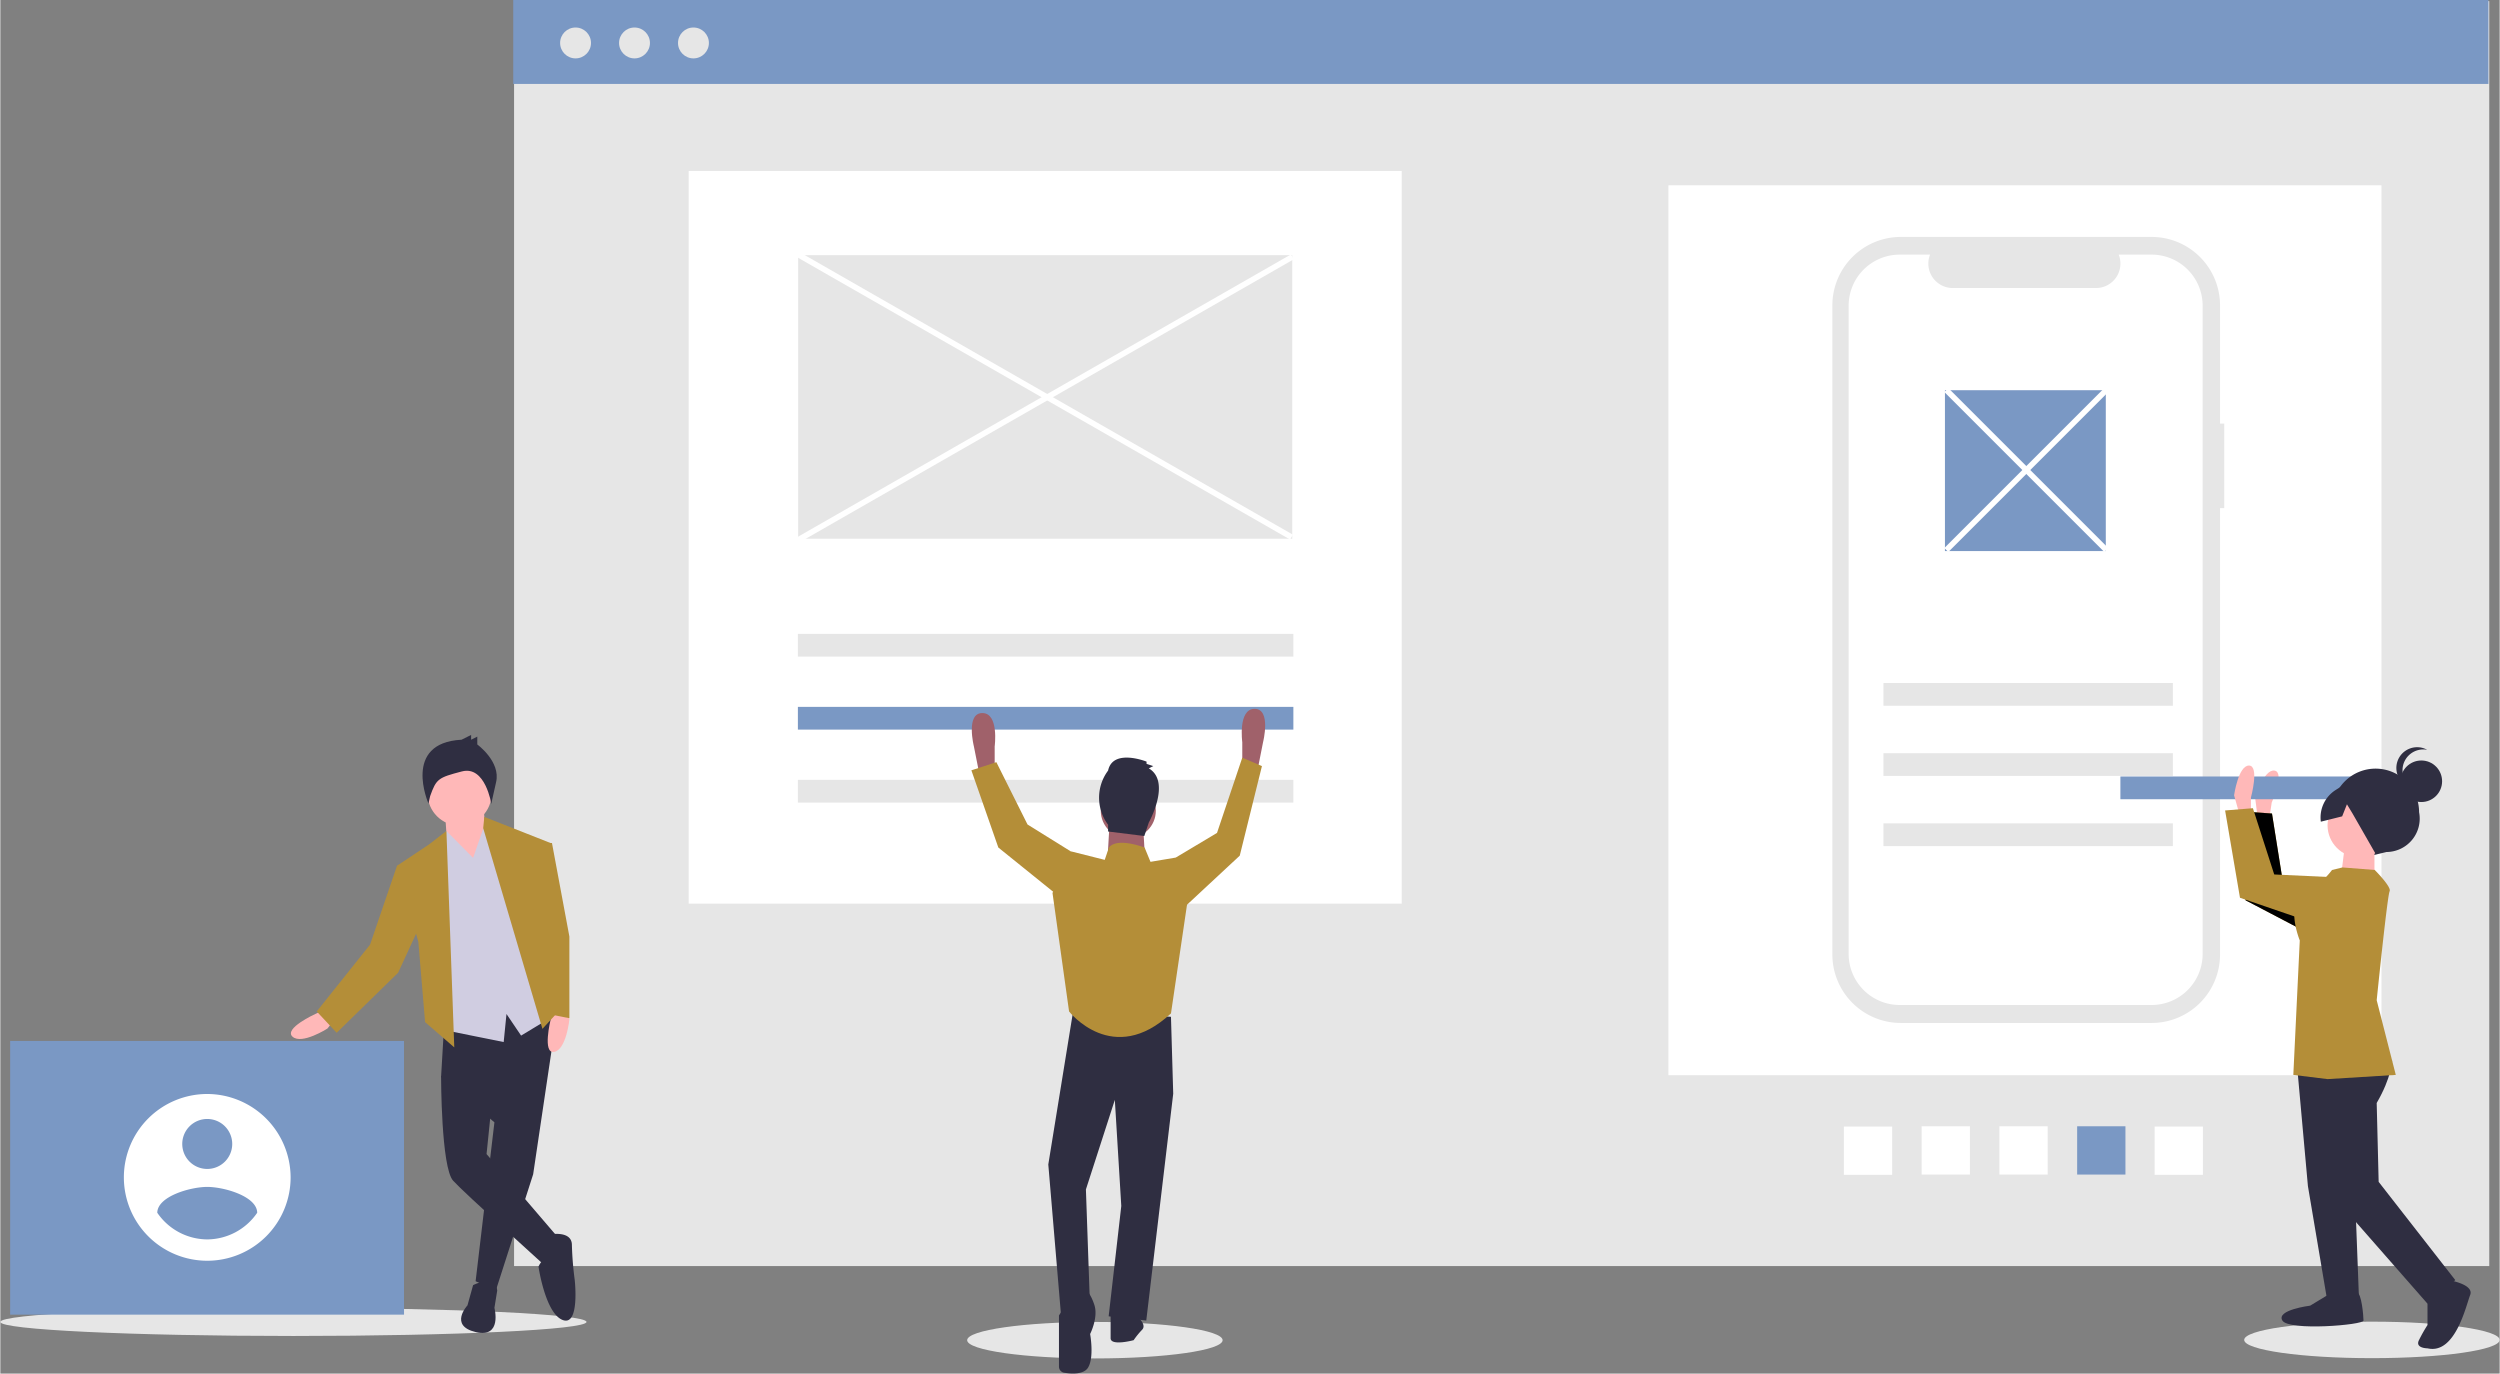 <svg xmlns="http://www.w3.org/2000/svg"
	width="890"
	height="489"
	viewBox="0 0 890.302 489.3">
	<rect x="0" y="0" width="890.302" height="489.3" fill="#808080" stroke="none"/>
	<style>
		.fill-primary {
			fill: #7a98c4;
		}

		.fill-secondary {
			fill: #b48e38;
		}
	</style>
	<rect x="183"
		y="0.4"
		width="703.6"
		height="450.6"
		fill="#e6e6e6" />
	<rect x="245.2"
		y="60.9"
		width="254"
		height="261"
		fill="#ffffff" />
	<rect x="594.2"
		y="66"
		width="254"
		height="317"
		fill="#ffffff" />
	<ellipse cx="844.8"
		cy="477.3"
		rx="45.5"
		ry="6.5"
		fill="#e6e6e6" />
	<ellipse cx="389.9"
		cy="477.4"
		rx="45.5"
		ry="6.5"
		fill="#e6e6e6" />
	<ellipse cx="104.4"
		cy="470.9"
		rx="104.4"
		ry="5"
		fill="#e6e6e6" />
	<rect x="182.7"
		width="703.6"
		height="29.9"
		class="fill-primary" />
	<circle cx="204.9"
		cy="15.3"
		r="5.5"
		fill="#e6e6e6" />
	<circle cx="225.9"
		cy="15.3"
		r="5.5"
		fill="#e6e6e6" />
	<circle cx="246.9"
		cy="15.3"
		r="5.5"
		fill="#e6e6e6" />
	<path
		d="M 947 356.3 H 945.5 V 314.2 a 24.4 24.4 0 0 0 -24.4 -24.4 H 831.8 a 24.4 24.4 0 0 0 -24.4 24.4 V 545.4 a 24.4 24.4 0 0 0 24.4 24.4 h 89.3 a 24.4 24.4 0 0 0 24.4 -24.4 V 386.4 h 1.5 Z"
		transform="translate(-154.8,-205.4)"
		fill="#e6e6e6" />
	<path
		d="M 921.1 296.1 H 909.4 a 8.7 8.7 0 0 1 -8 11.9 H 850.3 A 8.7 8.7 0 0 1 842.2 296.1 H 831.4 a 18.2 18.2 0 0 0 -18.2 18.2 v 230.9 a 18.2 18.2 0 0 0 18.2 18.2 h 89.7 a 18.2 18.2 0 0 0 18.2 -18.2 v -230.9 A 18.2 18.2 0 0 0 921.1 296.1 Z"
		transform="translate(-154.8,-205.4)"
		fill="#ffffff" />
	<rect x="284.1"
		y="225.8"
		width="176.5"
		height="8.1"
		fill="#e6e6e6" />
	<rect x="284.1"
		y="251.8"
		width="176.5"
		height="8.1"
		class="fill-primary" />
	<rect x="284.1"
		y="277.8"
		width="176.5"
		height="8.1"
		fill="#e6e6e6" />
	<rect x="670.8"
		y="243.3"
		width="103.1"
		height="8.1"
		fill="#e6e6e6" />
	<rect x="670.8"
		y="268.3"
		width="103.1"
		height="8.1"
		fill="#e6e6e6" />
	<rect x="670.8"
		y="293.3"
		width="103.1"
		height="8.1"
		fill="#e6e6e6" />
	<rect x="922.4"
		y="606.6"
		width="17.2"
		height="17.2"
		transform="translate(1391.2,-521.1) rotate(90)"
		fill="#fff" />
	<rect x="894.7"
		y="606.6"
		width="17.2"
		height="17.2"
		transform="translate(1363.6,-493.5) rotate(90)"
		class="fill-primary" />
	<rect x="867"
		y="606.6"
		width="17.2"
		height="17.2"
		transform="translate(1335.9,-465.8) rotate(90)"
		fill="#fff" />
	<rect x="839.3"
		y="606.6"
		width="17.2"
		height="17.2"
		transform="translate(1308.2,-438.1) rotate(90)"
		fill="#fff" />
	<rect x="811.7"
		y="606.6"
		width="17.2"
		height="17.2"
		transform="matrix(0,1,-1,0,1280.5,-410.4)"
		fill="#fff" />
	<rect x="692.7"
		y="139"
		width="57.3"
		height="57.3"
		class="fill-primary" />
	<path d="M 504.5 480.9 l -0.7 1.5 l -2.2 -11.1 s -3 -11.9 3 -11.9 s 4.4 11.9 4.4 11.9 v 8.2 Z"
		transform="translate(-154.8,-205.4)"
		fill="#a0616a" />
	<path d="M 601.7 479.4 l 0.7 1.5 l 2.2 -11.1 s 3 -11.9 -3 -11.9 s -4.4 11.9 -4.4 11.9 V 477.9 Z"
		transform="translate(-154.8,-205.4)"
		fill="#a0616a" />
	<polygon points="382.2,359.9 373.3,414.8 377.8,468.1 388.1,463.7 386.7,423.7 397,391.8 399.3,429.6 394.8,468.9 408.2,470.4 417.8,389.6 417,362.2 382.2,359.9"
		fill="#2f2e41" />
	<path d="M 537.1 665.8 l -5.2 8.2 V 692.2 a 2.2 2.2 0 0 0 1.9 2.2 c 2.5 0.4 7 0.7 8.5 -1.9 c 2.2 -3.7 0.7 -11.9 0.7 -11.9 s 3 -5.9 1.5 -10.4 s -3 -5.2 -3 -5.2 Z"
		transform="translate(-154.8,-205.4)"
		fill="#2f2e41" />
	<path d="M 559.3 673.2 l 1.5 2.2 s 2.2 2.2 0.7 3.7 a 29 29 0 0 0 -3 3.7 s -8.2 2.2 -8.2 -0.7 v -9.6 Z"
		transform="translate(-154.8,-205.4)"
		fill="#2f2e41" />
	<circle cx="401.8"
		cy="288.8"
		r="9.8"
		fill="#a0616a" />
	<polygon points="395.2,291.9 394.4,305.9 407.8,306.7 407,292.6 395.2,291.9"
		fill="#a0616a" />
	<path d="M 564.5 512.4 l -2.1 -5.1 s -9.8 -3.8 -12.7 0 l -1.5 4.4 l -11.9 -3 l -6.7 14.8 l 5.9 42.2 s 15.6 20 36.3 0.7 l 5.9 -40 L 573.4 510.9 Z"
		transform="translate(-154.8,-205.4)"
		class="fill-secondary" />
	<polygon points="417,308.5 418.5,305.6 433.4,296.7 442.4,269.9 449.4,272.9 441.5,304.8 420,324.8 417,308.5"
		class="fill-secondary" />
	<polygon points="383,304.8 381.5,303.4 365.9,293.7 354.8,271.5 345.9,274.4 355.5,301.9 379.3,321.1 383,304.8"
		class="fill-secondary" />
	<path d="M 563.9 479.1 l 1.6 -0.8 l -2.4 -0.8 V 476.7 s -12 -4.8 -13.7 3.2 a 16.1 16.1 0 0 0 0 19.3 v 2.4 l 12.9 1.6 l 1.6 -4.8 S 572 483.9 563.9 479.1 Z"
		transform="translate(-154.8,-205.4)"
		fill="#2f2e41" />
	<path d="M 269.9 565.2 l -2.9 1.4 s -11.4 5.2 -8.1 8.1 s 12.4 -2.9 12.4 -2.9 l 1.9 -2.4 Z"
		transform="translate(-154.8,-205.4)"
		fill="#ffb8b8" />
	<polygon points="198.6,359.1 189.8,418.3 176.5,459.7 169.3,456.4 176,399.8 157,383.6 158.4,359.8 198.6,359.1"
		fill="#2f2e41" />
	<path d="M 323.2 663.2 s 8.1 -4.3 8.6 1.9 l -1 6.2 s 2.9 10.9 -6.7 8.6 s -2.9 -9.5 -2.9 -9.5 Z"
		transform="translate(-154.8,-205.4)"
		fill="#2f2e41" />
	<path d="M 318 583.7 l -6.2 5.2 s 0 32.4 4.3 37.1 s 31.4 29 32.4 30 s 5.2 -9.5 5.2 -9.5 l -25.7 -30 l 1.9 -18.6 Z"
		transform="translate(-154.8,-205.4)"
		fill="#2f2e41" />
	<path d="M 350.8 645.1 s 7.6 -1.4 7.6 3.8 a 115.2 115.2 0 0 0 1 12.4 s 1.9 16.7 -4.3 14.3 s -8.6 -19 -8.6 -19 a 7.1 7.1 0 0 1 2.9 -3.3 C 351.3 652.3 350.8 645.1 350.8 645.1 Z"
		transform="translate(-154.8,-205.4)"
		fill="#2f2e41" />
	<polygon points="172.2,288.4 173.6,306 169.8,312.7 159.3,302.7 158.4,289.4 172.2,288.4"
		fill="#ffb8b8" />
	<circle cx="163.6"
		cy="282.7"
		r="11.4"
		fill="#ffb8b8" />
	<polygon points="168.4,305.6 173.2,291.8 181.7,301.3 197.4,361.7 185.5,368.9 180.3,361.2 179.3,371.2 156,366.5 154.1,302.7 158.9,296 168.4,305.6"
		fill="#d0cde1" />
	<polygon points="161.7,373.1 158.9,296 152.7,300.8 141.3,308.4 148.9,335.5 151.3,364.1 161.7,373.1"
		class="fill-secondary" />
	<polygon points="144.6,308.9 141.3,308.4 131.7,336.5 112.7,360.3 119.8,367.9 141.7,346.5 149.8,328.9 144.6,308.9"
		class="fill-secondary" />
	<path d="M 351.4 565.6 l -0.6 3.1 s -3 12.2 1.3 11.4 s 5.4 -11.5 5.4 -11.5 l -0.7 -3 Z"
		transform="translate(-154.8,-205.4)"
		fill="#ffb8b8" />
	<polygon points="172.4,291 196,300.3 193.1,328.9 198.8,360.3 193.1,366.5 172,295 172.4,291"
		class="fill-secondary" />
	<path
		d="M 319.1 468.9 l 3.4 -1.7 v 1.7 l 2.2 -1.1 v 2.8 s 8.4 6.1 6.7 13.4 s -1.7 7.8 -1.7 7.8 s -2.1 -13.8 -10.5 -11.6 s -9.1 2.6 -11.3 8.8 l -0.6 2.6 S 297.8 470 319.1 468.9 Z"
		transform="translate(-154.8,-205.4)"
		fill="#2f2e41" />
	<polygon points="192.7,300.3 196.5,300.3 202.7,333.6 202.7,362.7 195,361.2 188.9,317.5 192.7,300.3"
		class="fill-secondary" />
	<rect x="3.5"
		y="370.8"
		width="140.3"
		height="97.5"
		class="fill-primary" />
	<path
		d="M 228.5 595.1 a 29.7 29.7 0 1 0 29.7 29.7 A 29.8 29.8 0 0 0 228.5 595.1 Z m 0 8.9 a 8.9 8.9 0 1 1 -8.9 8.9 a 8.9 8.9 0 0 1 8.9 -8.9 Z m 0 42.9 a 21.7 21.7 0 0 1 -17.8 -9.5 c 0.1 -5.9 11.9 -9.2 17.8 -9.2 s 17.7 3.3 17.8 9.2 a 21.7 21.7 0 0 1 -17.8 9.5 Z"
		transform="translate(-154.8,-205.4)"
		fill="#ffffff" />
	<rect x="284.2"
		y="90.9"
		width="176"
		height="101"
		fill="#e6e6e6" />
	<path d="M 963.1 496.6 l 0.8 -5.3 s 4.8 -10.8 1 -11.4 s -6.9 9.7 -6.9 9.7 l 1.4 11 Z"
		transform="translate(-154.8,-205.4)"
		fill="#ffb8b8" />
	<polygon points="846.7,321.1 813.1,314.3 809.2,289.8 799.3,289.1 799.8,320.7 829,336 846.7,321.1"
		class="fill-secondary" />
	<polygon points="846.7,321.1 813.1,314.3 809.2,289.8 799.3,289.1 799.8,320.7 829,336 846.7,321.1" />
	<rect x="910.2"
		y="482.1"
		width="103.1"
		height="8.1"
		transform="translate(1768.5,766.8) rotate(-180)"
		class="fill-primary" />
	<path d="M 956.5 494.8 l 0 -5.3 s 3.1 -11.4 -0.7 -11.4 s -5.3 10.6 -5.3 10.6 l 3 10.6 Z"
		transform="translate(-154.8,-205.4)"
		fill="#ffb8b8" />
	<path d="M 1000.2 510 l 4.6 -1.1 a 11.9 11.9 0 0 0 11.6 -14.2 h 0 a 15.5 15.5 0 0 0 -15.5 -15.5 h 0 A 15.5 15.5 0 0 0 985.4 494.7 v 0 A 12.3 12.3 0 0 0 1000.2 510 Z"
		transform="translate(-154.8,-205.4)"
		fill="#2f2e41" />
	<polygon points="818.3,381.5 822,422.5 828.8,462.8 840.2,462.8 838.7,423.3 832.7,375.4 818.3,381.5"
		fill="#2f2e41" />
	<path d="M 985.2 665.9 l -7.6 4.6 s -12.2 1.5 -9.9 5.3 s 28.9 1.6 28.9 0 s -0.7 -9.9 -2.3 -9.9 Z"
		transform="translate(-154.8,-205.4)"
		fill="#2f2e41" />
	<path d="M 1006.8 583.3 s -0.2 5.9 -5.5 15 l 0.7 28.1 l 27.3 35 l -9.9 8.4 l -33.4 -38.1 l -8.3 -45.6 l 10.7 -10.6 Z"
		transform="translate(-154.8,-205.4)"
		fill="#2f2e41" />
	<path d="M 1027 661.4 s 9.1 1.5 7.6 5.3 s -5.3 21.3 -15.2 19 c 0 0 -4.6 0 -3 -3 a 55 55 0 0 1 3 -5.3 l 0 -9.9 Z"
		transform="translate(-154.8,-205.4)"
		fill="#2f2e41" />
	<circle cx="840.4"
		cy="294"
		r="11.4"
		fill="#ffb8b8" />
	<polygon points="845.7,301.7 845.7,314.6 833.5,314.6 835.1,301.6 845.7,301.7"
		fill="#ffb8b8" />
	<path
		d="M 985.4 515.3 l 3.7 -0.9 l 11.5 0.9 s 6.1 6.1 5.3 7.6 s -4.6 38.8 -4.6 38.8 l 6.8 26.6 l -24.3 1.5 l -12.2 -1.5 l 2.3 -47.9 s -5.3 -12.9 1.5 -16.7 A 30 30 0 0 0 985.4 515.3 Z"
		transform="translate(-154.8,-205.4)"
		class="fill-secondary" />
	<polygon points="844.2,313.1 810,311.5 802.4,287.9 792.5,288.7 797.8,319.8 829,330.5 844.2,313.1"
		class="fill-secondary" />
	<circle cx="862.4"
		cy="278.3"
		r="7.4"
		fill="#2f2e41" />
	<path d="M 1010.5 479.7 a 7.4 7.4 0 0 1 8.8 -7.2 A 7.4 7.4 0 1 0 1014.7 486.3 A 7.4 7.4 0 0 1 1010.5 479.7 Z"
		transform="translate(-154.8,-205.4)"
		fill="#2f2e41" />
	<path d="M 1004.2 483.8 l -9.9 -1.8 l -7.6 4.8 a 11.6 11.6 0 0 0 -5.3 11.3 l 7.6 -1.9 l 1.7 -4.3 l 2 3.3 l 8.3 14.5 l 8.4 -4.6 l 5.3 -8.4 Z"
		transform="translate(-154.8,-205.4)"
		fill="#2f2e41" />
	<rect x="526"
		y="245.3"
		width="2"
		height="202.9"
		transform="translate(-190.9,425.9) rotate(-60.2)"
		fill="#ffffff" />
	<rect x="425.6"
		y="345.8"
		width="202.9"
		height="2"
		transform="translate(-257.5,102.9) rotate(-29.8)"
		fill="#ffffff" />
	<rect x="875.5"
		y="332.5"
		width="2"
		height="80.6"
		transform="translate(-161.7,523.6) rotate(-45)"
		fill="#ffffff" />
	<rect x="836.2"
		y="371.8"
		width="80.6"
		height="2"
		transform="translate(-161.7,523.6) rotate(-45)"
		fill="#ffffff" />
</svg>
